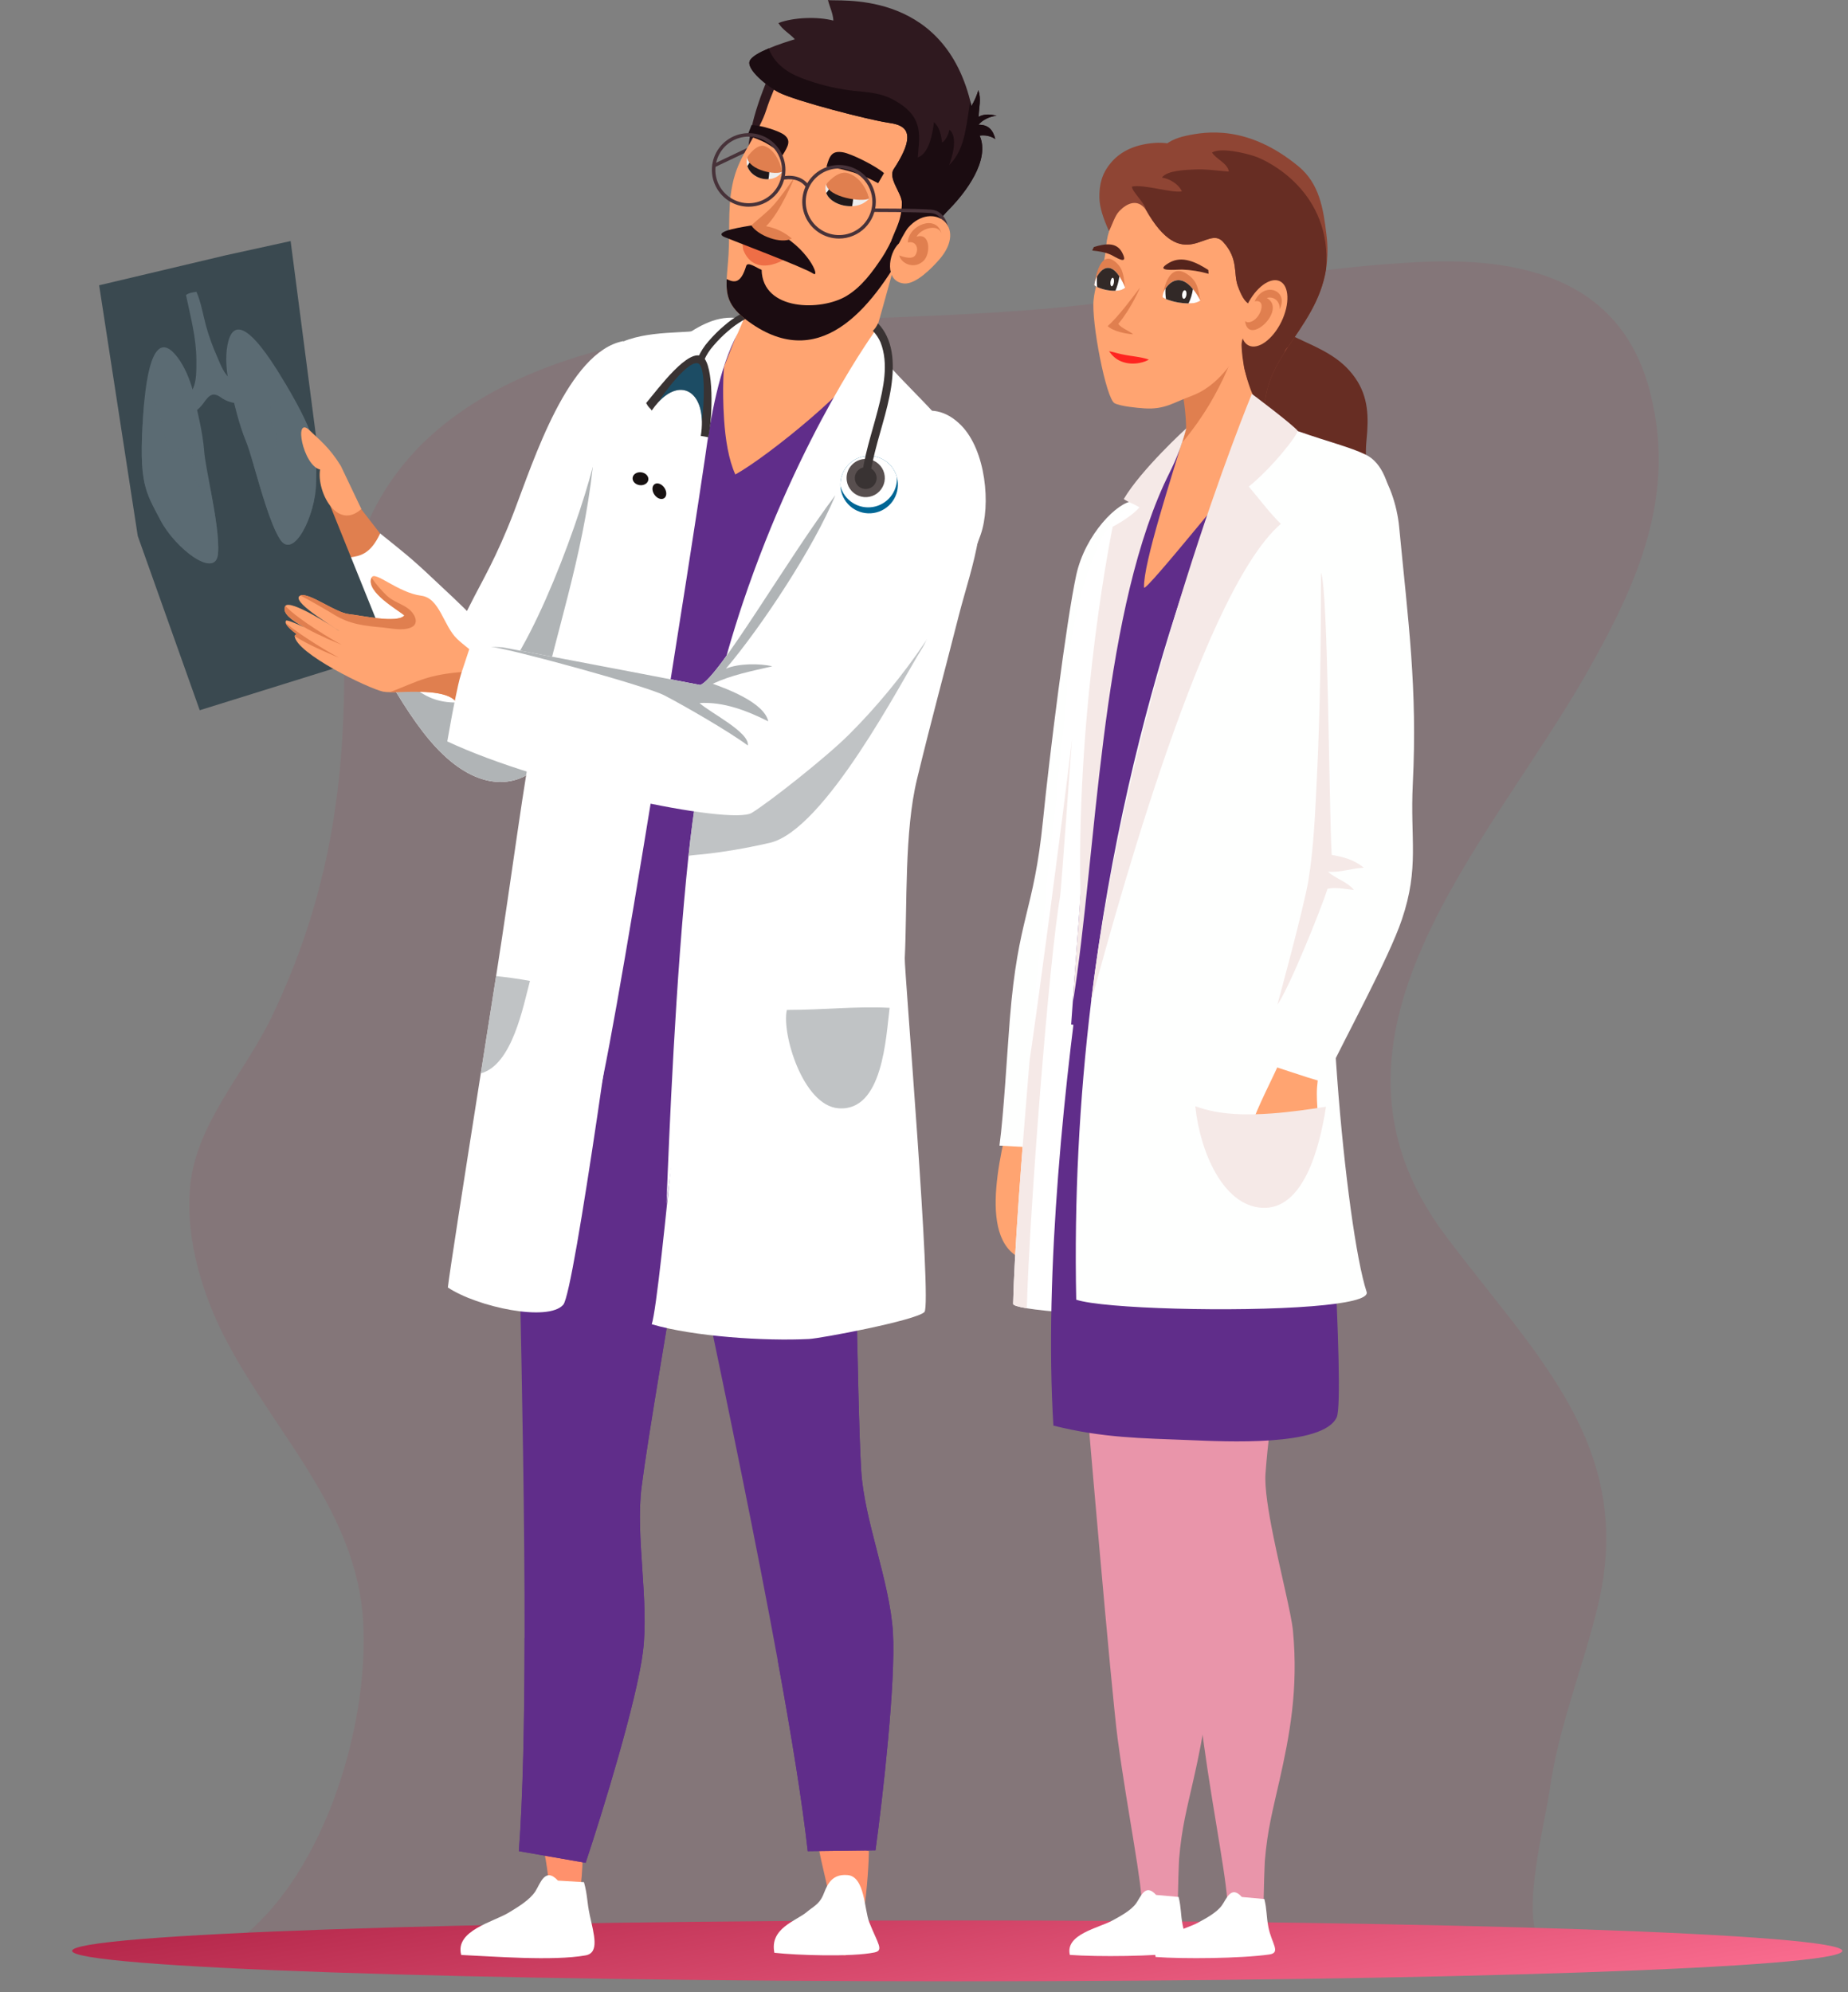 <svg width="205" height="221" viewBox="0 0 205 221" fill="none" xmlns="http://www.w3.org/2000/svg">
<rect x="0" y="0" width="205" height="221" fill="#808080" stroke="none"/>
<path d="M176.163 74.405C181.794 64.448 185.907 54.974 183.088 43.667C180.124 31.787 170.249 28.522 157.927 29.054C146.08 29.561 134.728 31.9 123.024 33.476C109.802 35.259 96.401 34.997 83.062 36.109C59.348 38.096 37.818 46.745 38.172 72.267C38.37 86.689 36.614 99.221 30.193 112.704C27.228 118.927 21.795 124.583 21.109 131.471C20.51 137.397 22.449 143.723 25.236 148.968C30.775 159.385 39.655 167.806 40.3 180.1C40.911 191.72 35.755 209.059 25.383 216L170.847 215.493C168.703 212.219 171.358 202.483 171.941 198.36C172.9 191.571 175.634 184.88 177.242 178.204C181.53 160.38 170.274 150.348 160.295 136.997C143.809 114.955 165.142 93.89 176.163 74.405Z" fill="#AF2245" fill-opacity="0.1"/>
<path d="M204.366 216.426C204.366 218.295 160.407 219.802 106.183 219.802C51.959 219.802 8 218.29 8 216.426C8 214.563 51.959 213.05 106.183 213.05C160.407 213.05 204.366 214.563 204.366 216.426Z" fill="url(#paint0_linear_1180_2670)"/>
<path d="M58.686 199.746C58.873 201.28 59.875 203.88 60.407 205.727C60.781 206.994 60.996 211.521 61.903 212.297C65.251 215.166 64.662 202.35 64.538 200.957L58.686 199.746Z" fill="#FF916C"/>
<path d="M64.781 208.806L61.895 208.632C60.45 207.064 59.923 209.006 59.385 209.828C58.744 210.804 57.437 211.57 56.465 212.166C54.753 213.221 50.434 214.17 51.163 216.882C54.701 217.037 61.331 217.576 64.959 216.927C66.522 216.647 65.893 214.63 65.424 212.471C65.101 210.987 65.181 210.247 64.781 208.806Z" fill="white"/>
<path d="M90.667 203.647C90.716 205.191 91.486 207.869 91.852 209.748C92.106 211.045 91.927 215.574 92.761 216.426C95.841 219.578 96.387 206.759 96.387 205.363L90.667 203.647Z" fill="#FF916C"/>
<path d="M94.047 208.021C92.019 207.819 91.643 209.516 91.282 210.308C90.856 211.264 90.161 211.553 89.497 212.116C88.329 213.108 85.351 213.907 85.903 216.639C88.357 216.916 94.501 217.123 97.004 216.602C98.08 216.378 97.378 215.647 96.432 213.264C95.869 211.858 95.953 208.211 94.047 208.021Z" fill="white"/>
<path d="M71.165 164.968C70.473 170.449 72.028 177.636 71.314 183.262C70.63 188.662 66.886 200.884 64.959 206.658L57.555 205.366C58.008 199.346 58.178 190.953 58.189 181.712C58.228 155.533 57.006 122.538 57.391 117.323L79.381 108.127C79.865 110.114 78.196 121.368 76.222 133.561C74.2 146.019 71.862 159.445 71.165 164.968Z" fill="#602D8A"/>
<path d="M71.323 183.262C70.639 188.662 66.895 200.884 64.968 206.658L57.565 205.366C58.017 199.346 58.187 190.953 58.198 181.712C60.815 182.628 63.749 182.703 65.746 181.525C68.964 179.611 69.11 164.766 69.387 162.858C70.392 156.06 70.871 148.856 71.536 142.045C71.927 138.067 72.441 134.007 73.032 130.03C73.295 128.271 75.275 119.497 74.323 118.873H76.041C75.469 122.168 76.217 125.725 76.041 129.17C75.963 130.639 76.026 132.113 76.228 133.57C74.207 146.024 71.869 159.454 71.172 164.972C70.473 170.449 72.028 177.636 71.323 183.262Z" fill="#602D8A"/>
<path d="M97.118 205.271L89.604 205.366C88.991 199.85 87.772 192.422 86.277 184.207C81.507 158.14 73.817 124.207 73.219 118.867L93.138 105.783C93.596 106.798 93.935 110.643 94.198 115.918C94.906 130.228 95.056 155.133 95.538 163.164C95.869 168.68 98.716 175.456 99.058 181.118C99.374 186.542 97.946 199.247 97.118 205.271Z" fill="#602D8A"/>
<path d="M97.118 205.271L89.604 205.366C88.991 199.85 87.772 192.422 86.277 184.207C90.035 184.093 93.979 182.374 94.688 178.716C95.738 173.35 92.791 160.673 92.74 156.507C92.692 152.477 92.419 148.25 92.419 143.959V115.628L94.191 115.908C94.899 130.219 95.049 155.123 95.531 163.155C95.862 168.671 98.708 175.447 99.05 181.108C99.374 186.542 97.946 199.247 97.118 205.271Z" fill="#602D8A"/>
<path d="M90.284 119.123C93.972 108.708 99.443 81.998 103.477 71.57C105.258 66.966 108.785 59.484 108.622 54.72C108.424 48.845 95.469 38.634 95.549 38.832L82.415 36.379C80.2 37.378 74.604 36.325 70.118 39.286C65.695 42.198 60.856 107.677 62.215 113.946L90.284 119.123Z" fill="#602D8A"/>
<path d="M73.864 53.938C73.056 59.054 66.236 72.578 61.693 76.406C59.004 78.671 51.447 83.966 48.86 79.537C48.668 79.204 48.514 78.852 48.4 78.486C47.54 75.798 50.83 69.755 52.138 67.116C53.404 64.57 55.035 61.961 57.039 56.72C59.193 51.088 63.034 39.006 69.144 37.841L72.899 50.641L73.864 53.938Z" fill="white"/>
<path d="M73.864 53.938C73.056 59.054 66.236 72.578 61.693 76.406C59.004 78.671 51.447 83.966 48.86 79.536C50.363 79.12 51.807 78.515 53.159 77.736C57.998 74.882 63.847 59.103 65.757 51.813C67.136 46.544 70.895 56.383 72.897 50.647L73.864 53.938Z" fill="#B0B4B6"/>
<path d="M58.127 86.15C55.706 87.346 51.585 87.239 46.955 81.245C44.951 78.654 42.858 75.077 41.314 72.019L41.028 71.439C40.219 69.808 39.32 68.198 38.622 66.533C38.179 65.477 37.55 62.389 37.045 62.168L42.166 59.178C44.671 61.189 45.568 61.865 48.008 64.172C51.064 67.062 54.4 69.914 56.398 73.736C56.507 73.944 56.63 74.191 56.772 74.467C58.252 77.608 60.944 84.757 58.127 86.15Z" fill="white"/>
<path d="M35.23 50.241C32.869 50.471 30.594 53.284 29.406 55.12C31.344 56.729 33.052 58.8 35.443 59.783C36.647 60.279 37.574 62.049 38.839 61.839C39.847 61.675 41.063 61.568 42.166 59.189L35.23 50.241Z" fill="#E07F4F"/>
<path d="M41.28 70.701L41.265 70.121C41.225 70.313 41.23 70.512 41.28 70.701Z" fill="#B0B4B6"/>
<path d="M58.127 86.15C55.707 87.346 51.585 87.239 46.955 81.245C44.951 78.654 42.858 75.077 41.314 72.019L41.28 70.699C41.606 72.067 43.733 73.951 44.645 74.998C46.273 76.858 47.974 77.908 50.46 77.938C53.647 77.978 55.331 76.443 56.753 74.475C58.252 77.608 60.944 84.757 58.127 86.15Z" fill="#B0B4B6"/>
<path d="M25.092 28.31L10.998 31.649L15.282 59.464L22.157 78.793L43.14 72.252L35.781 53.994L32.239 26.744L25.092 28.31Z" fill="#3A4950"/>
<g style="mix-blend-mode:color-dodge">
<g style="mix-blend-mode:saturation">
<path d="M24.179 61.462C23.905 64.265 19.432 60.854 17.787 57.686C16.142 54.518 15.357 53.714 15.888 45.972C15.923 45.461 15.962 44.98 16.006 44.529C16.622 38.131 18.062 37.518 19.669 39.609C21.389 41.852 21.817 45.305 21.817 45.305C21.817 45.305 22.497 47.957 22.65 50.056C22.714 50.927 23.035 52.557 23.37 54.366C23.847 56.918 24.34 59.824 24.179 61.462Z" fill="#5B6B73"/>
</g>
<g style="mix-blend-mode:saturation">
<path d="M35.062 53.572C35.02 57.14 32.563 62.194 31.056 59.822C29.989 58.14 28.944 54.353 28.136 51.598C27.806 50.477 27.516 49.514 27.28 48.95C26.471 47.006 25.884 44.333 25.884 44.333C25.884 44.333 24.706 41.052 25.234 38.279C25.761 35.505 27.512 35.585 31.477 42.254C31.518 42.323 31.557 42.392 31.598 42.46C35.435 48.953 35.106 50.041 35.062 53.572Z" fill="#5B6B73"/>
</g>
<g style="mix-blend-mode:saturation">
<path d="M25.615 42.034C24.91 41.624 24.477 40.486 24.08 39.555C23.587 38.45 23.177 37.31 22.852 36.144C22.52 34.916 22.295 33.495 21.791 32.374C21.406 32.432 20.953 32.478 20.634 32.733C21.146 35.213 21.772 37.439 21.783 39.923C21.783 41.056 21.815 42.31 21.391 43.133C21.123 43.654 20.402 44.421 19.908 44.093L20.583 45.869C21.37 45.994 22.065 45.435 22.574 44.721C23.241 43.787 23.628 43.434 24.604 44.161C25.277 44.615 26.093 44.81 26.899 44.71C27.91 44.551 27.525 43.234 27.398 41.927C27.006 42.346 26.157 42.349 25.615 42.034Z" fill="#5B6B73"/>
</g>
</g>
<g style="mix-blend-mode:color-dodge" opacity="0.6">
<path d="M24.179 61.462C23.905 64.265 19.432 60.854 17.787 57.686C16.142 54.518 15.357 53.714 15.888 45.972C15.923 45.461 15.962 44.98 16.006 44.529C18.221 43.348 17.875 49.37 18.996 50.217C23.006 47.6 20.25 52.071 22.039 53.882C22.413 54.267 22.88 54.348 23.361 54.366C23.847 56.918 24.34 59.824 24.179 61.462Z" fill="#5B6B73"/>
</g>
<g style="mix-blend-mode:color-dodge" opacity="0.6">
<path d="M35.062 53.572C35.021 57.14 32.563 62.194 31.056 59.822C29.989 58.14 28.944 54.353 28.137 51.598C28.195 51.417 28.284 51.247 28.398 51.095C29.333 49.884 30.748 50.66 30.641 48.561C30.557 46.951 29.364 46.626 30.133 44.933C30.368 44.417 31.054 44.26 31.32 43.662C31.471 43.276 31.566 42.872 31.604 42.46C35.435 48.953 35.107 50.041 35.062 53.572Z" fill="#5B6B73"/>
</g>
<path d="M37.811 51.693C36.536 49.613 35.4 48.778 34.385 47.779C32.505 45.936 33.598 51.66 35.507 52.09C35.105 54.507 37.376 58.927 40.086 56.467L37.811 51.693Z" fill="#FFA471"/>
<path d="M77.748 36.553L77.204 49.907C74.888 57.024 74.213 65.058 73.327 72.796C72.432 80.664 71.236 88.523 70.133 96.497C68.764 106.385 63.731 143.277 62.488 144.738C60.836 146.679 52.955 145.011 49.68 142.832C49.85 141.28 51.456 131.004 53.335 119.079L55.034 108.286C56.819 96.948 58.191 85.921 59.279 80.974C61.671 70.071 64.63 61.963 65.757 51.815C66.191 47.922 64.729 40.183 68.482 38.191C71.697 36.486 76.658 37.099 77.748 36.553Z" fill="white"/>
<path d="M99.735 27.471C99.262 29.252 98.15 33.351 97.26 36.443C96.916 37.639 96.602 38.686 96.374 39.378C95.402 42.342 85.204 50.641 81.57 52.639C80.822 50.998 80.467 48.727 80.323 46.536C80.086 42.907 80.323 40.671 80.323 40.671C80.323 40.671 84.213 30.837 85.411 27.682L97.374 27.619L99.735 27.471Z" fill="#FFA471"/>
<path d="M106.34 68.365C104.525 75.522 103.475 79.239 101.729 86.422C100.31 92.254 100.652 100.333 100.366 106.314C100.307 107.555 103.413 144.686 102.546 145.555C101.611 146.49 91.032 148.486 89.738 148.546C84.899 148.794 76.92 148.282 72.297 146.91C73.273 144.071 76.652 105.415 76.951 102.372C77.194 99.888 77.493 97.445 77.832 95.002C78.052 93.406 78.293 91.809 78.548 90.2C78.663 89.466 78.794 88.733 78.94 88C79.586 84.772 80.515 81.607 81.716 78.542C83.398 74.23 84.351 69.409 86.54 65.282C88.566 61.46 89.985 57.245 91.808 53.288C92.469 51.852 96.293 45.953 96.026 45.301L97.478 39.133C99.841 42.402 104.981 46.376 107.469 50.938C110.445 56.379 107.74 62.841 106.34 68.365Z" fill="white"/>
<path d="M94.953 48.421C95.566 49.542 96.735 50.503 97.275 51.652C91.923 55.716 84.993 72.875 81.357 84.8C80.439 87.806 79.733 90.477 79.314 92.525C79.286 92.66 79.258 92.794 79.232 92.931C77.867 99.697 77.069 106.598 76.533 112.602C75.953 119.06 74.29 130.462 73.933 133.564C74.23 125.871 74.931 108.568 76.374 94.965C76.628 92.583 76.946 90.129 77.346 87.613C78.45 80.585 80.138 73.66 82.392 66.912C88.783 47.903 97.305 36.394 97.305 36.394C97.518 37.667 98.314 39.316 98.865 40.804C99.043 41.261 99.189 41.73 99.303 42.208C99.677 43.89 100.97 46.507 100.938 48.202C99.273 48.359 96.538 48.164 94.953 48.421Z" fill="white"/>
<path d="M82.583 35.121L82.514 35.398L82.727 35.449C83.034 35.251 82.714 35.314 82.583 35.121Z" fill="#E6E8EA"/>
<path d="M75.862 37.297C74.073 38.499 71.589 40.011 70.254 41.617C71.344 42.28 74.793 42.665 75.675 43.486C74.275 45.078 70.583 46.608 69.118 48.209C69.65 48.744 71.86 51.297 71.135 62.196C69.951 79.935 66.389 120.267 66.024 122.944C67.441 120.467 77.426 56.426 78.215 50.749C78.821 46.349 79.763 40.843 81.85 36.944L82.508 35.404C79.963 34.83 77.991 35.867 75.862 37.297Z" fill="white"/>
<g style="mix-blend-mode:multiply" opacity="0.8">
<path d="M103.936 64.337C102.441 67.363 104.06 69.114 102.243 72C100.063 75.449 91.51 92.114 85.377 93.507C79.383 94.869 76.611 94.802 76.374 94.965C76.628 92.583 76.946 90.129 77.346 87.613C78.047 87.187 78.714 86.74 79.305 86.32C79.65 86.075 79.97 85.837 80.256 85.622C80.63 85.344 80.989 85.062 81.357 84.8C84.549 82.454 87.815 80.314 90.733 77.649C93.417 75.189 95.938 72.725 98.469 70.172C100.364 68.262 102.538 66.658 103.936 64.337Z" fill="#B0B4B6"/>
</g>
<path d="M55.776 75.335C54.8 73.839 52.161 72.267 50.712 70.882C49.179 69.419 48.791 66.355 46.735 66.088C44.129 65.751 41.587 63.284 41.228 64.062C41.224 64.069 41.221 64.076 41.219 64.084C40.531 65.667 44.191 67.68 44.856 68.277C44.108 69.194 40.013 68.265 38.733 68.136C37.211 67.983 34.267 65.692 33.337 66.06C33.27 66.087 33.211 66.13 33.164 66.185C32.619 67.006 37.331 69.705 37.628 70.021C36.981 69.505 32.189 66.469 31.658 67.217L31.643 67.239C31.445 67.613 31.615 67.987 31.991 68.378C32.406 68.802 33.073 69.221 33.774 69.6C32.688 69.097 31.705 68.697 31.718 68.884C31.698 68.917 31.686 68.953 31.682 68.991C31.678 69.028 31.682 69.067 31.694 69.103C31.779 69.432 32.303 69.905 32.959 70.391C32.903 70.376 32.844 70.384 32.793 70.412C32.743 70.441 32.705 70.487 32.688 70.542C32.687 70.552 32.687 70.562 32.688 70.572C32.875 72.495 40.807 76.35 42.482 76.727C42.729 76.77 42.979 76.79 43.23 76.787C44.966 76.808 48.488 76.46 50.077 77.419C50.764 77.832 51.68 79.112 52.538 80.222C53.322 81.232 54.054 82.092 54.52 82.015L54.68 81.267L55.903 75.551C55.864 75.477 55.821 75.406 55.776 75.335ZM36.557 70.985L36.322 70.856L36.092 70.736C36.204 70.791 36.301 70.841 36.383 70.884C36.465 70.927 36.508 70.955 36.557 70.985ZM35.789 72.237L35.908 72.314C35.865 72.292 35.824 72.266 35.785 72.237H35.789Z" fill="#FFA471"/>
<path d="M55.903 75.551L54.688 81.263C54.001 80.882 53.294 80.539 52.57 80.236L52.546 80.224C51.688 79.121 50.772 77.841 50.084 77.421C48.495 76.462 44.974 76.809 43.237 76.789C44.579 76.305 45.877 75.667 47.239 75.252C48.735 74.785 50.378 74.594 51.966 74.505C52.841 74.458 53.811 74.273 54.658 74.606C55.06 74.764 55.406 75.105 55.779 75.323C55.821 75.406 55.864 75.477 55.903 75.551Z" fill="#E07F4F"/>
<path d="M45.529 69.637C44.574 69.998 43.417 69.701 42.46 69.615C40.492 69.439 38.826 69.269 37.09 68.206C36.449 67.811 34.708 66.791 33.329 66.06C34.264 65.686 37.204 67.983 38.725 68.136C40.006 68.265 44.106 69.194 44.849 68.277C44.183 67.68 40.523 65.66 41.211 64.084C41.704 64.799 42.268 65.463 42.894 66.065C43.602 66.748 44.576 66.968 45.337 67.561C46.032 68.106 46.594 69.236 45.529 69.637Z" fill="#E07F4F"/>
<path d="M37.923 71.542C37.426 71.333 36.905 71.116 36.376 70.882L36.318 70.856C34.822 70.194 33.267 69.413 31.994 68.389C31.62 68.004 31.449 67.617 31.647 67.251L31.662 67.228C33.065 68.755 37.249 71.204 37.923 71.542Z" fill="#E07F4F"/>
<path d="M32.957 70.4C32.301 69.914 31.778 69.441 31.692 69.112C33.535 70.662 37.006 72.664 37.6 72.966C36.105 72.338 34.286 71.574 32.688 70.581C32.687 70.571 32.687 70.561 32.688 70.551C32.705 70.497 32.743 70.451 32.793 70.423C32.843 70.394 32.901 70.386 32.957 70.4Z" fill="#E07F4F"/>
<path d="M106.611 47.178C103.277 43.813 99.224 45.927 95.989 51.306C95.452 52.198 93.979 53.204 92.669 54.929C87.46 61.794 79.735 75.237 77.678 75.993C77.678 75.993 63.927 73.346 55.778 71.819C54.445 71.57 53.264 71.35 52.314 71.176C52.241 71.424 52.164 71.671 52.086 71.923C51.785 72.871 51.456 73.809 51.151 74.755C50.923 75.469 50.72 76.475 50.538 77.342C50.196 78.972 49.907 80.611 49.617 82.251C60.295 87.262 81.071 91.578 83.396 90.178C85.243 89.056 91.574 84.086 94.168 81.499C100.118 75.572 105.944 67.366 108.781 59.327C109.94 56.021 109.363 49.959 106.611 47.178Z" fill="white"/>
<path d="M54.327 71.746C54.277 71.746 54.226 71.746 54.179 71.755L54.327 71.746Z" fill="#B0B4B6"/>
<path d="M85.669 73.921C83.239 74.482 81.183 74.877 79.064 75.854C80.46 76.363 84.776 77.91 85.221 80.026C82.847 78.828 80.249 77.837 77.6 77.994C78.791 79.082 83.185 81.245 82.953 82.703C80.989 81.23 75.976 78.322 73.678 77.135C71.639 76.082 56.634 71.981 54.458 71.753L55.766 71.819C63.92 73.346 77.678 75.993 77.678 75.993C79.735 75.245 87.467 61.787 92.675 54.931C90.28 60.738 84.486 69.51 80.525 74.183C81.916 73.587 84.314 73.587 85.669 73.921Z" fill="#B0B4B6"/>
<g style="mix-blend-mode:multiply" opacity="0.8">
<path d="M87.557 112.037H87.286C86.684 114.598 89.045 122.622 92.994 122.951C97.955 123.364 98.278 115.002 98.688 111.806C94.925 111.615 91.299 112.037 87.557 112.037Z" fill="#B0B4B6"/>
</g>
<g style="mix-blend-mode:multiply" opacity="0.8">
<path d="M58.789 108.822C58.054 111.535 56.85 118.148 53.335 119.077L55.034 108.284C56.28 108.421 57.533 108.587 58.789 108.822Z" fill="#B0B4B6"/>
</g>
<path d="M93.263 54.262C93.329 54.675 93.476 55.072 93.695 55.429C93.914 55.787 94.202 56.097 94.541 56.343C94.88 56.59 95.264 56.766 95.672 56.864C96.079 56.962 96.502 56.978 96.916 56.912C97.33 56.846 97.727 56.7 98.084 56.481C98.441 56.261 98.751 55.974 98.998 55.635C99.244 55.296 99.421 54.911 99.518 54.504C99.616 54.096 99.632 53.674 99.566 53.26C99.549 53.15 99.525 53.04 99.495 52.933C99.29 52.172 98.811 51.514 98.15 51.085C97.489 50.657 96.693 50.488 95.914 50.611C95.136 50.735 94.431 51.142 93.935 51.754C93.439 52.366 93.187 53.14 93.228 53.927C93.234 54.039 93.245 54.151 93.263 54.262Z" fill="#006695"/>
<path d="M93.228 53.927C93.433 54.688 93.912 55.346 94.573 55.774C95.234 56.203 96.03 56.372 96.808 56.248C97.586 56.125 98.291 55.718 98.787 55.107C99.283 54.495 99.535 53.721 99.495 52.935C99.29 52.174 98.811 51.516 98.15 51.087C97.489 50.658 96.693 50.49 95.914 50.613C95.136 50.736 94.431 51.144 93.935 51.756C93.439 52.368 93.187 53.142 93.228 53.929V53.927Z" fill="white"/>
<path d="M93.94 53.37C94.007 53.784 94.194 54.169 94.479 54.476C94.764 54.783 95.134 54.998 95.542 55.096C95.95 55.193 96.377 55.167 96.77 55.021C97.162 54.876 97.504 54.617 97.749 54.277C97.995 53.938 98.135 53.533 98.151 53.115C98.167 52.696 98.059 52.282 97.839 51.925C97.62 51.568 97.3 51.283 96.919 51.108C96.539 50.933 96.115 50.874 95.701 50.94C95.426 50.984 95.162 51.081 94.924 51.227C94.687 51.373 94.48 51.564 94.317 51.79C94.153 52.016 94.036 52.271 93.971 52.542C93.906 52.814 93.896 53.095 93.94 53.37Z" fill="#584F4F"/>
<path d="M94.839 53.228C94.877 53.465 94.984 53.684 95.147 53.86C95.309 54.036 95.52 54.16 95.753 54.215C95.986 54.271 96.23 54.257 96.455 54.174C96.68 54.091 96.875 53.943 97.015 53.749C97.156 53.556 97.236 53.325 97.246 53.085C97.255 52.846 97.193 52.609 97.068 52.405C96.943 52.201 96.76 52.038 96.543 51.938C96.326 51.837 96.083 51.804 95.847 51.841C95.689 51.866 95.539 51.922 95.403 52.005C95.267 52.088 95.149 52.197 95.055 52.326C94.962 52.455 94.895 52.6 94.858 52.755C94.82 52.91 94.814 53.071 94.839 53.228Z" fill="#393333"/>
<path d="M98.363 37.282C98.119 36.762 97.792 36.286 97.394 35.871C97.263 36.174 97.078 36.45 96.847 36.686L96.826 36.705C97.184 37.076 97.473 37.508 97.678 37.981C98.613 40.344 97.991 43.101 97.385 45.458C96.708 48.103 95.763 50.744 95.548 53.48C95.501 54.06 96.396 54.161 96.443 53.581C96.564 52.026 96.948 50.503 97.353 49C98.069 46.357 98.994 43.647 99.035 40.882C99.054 39.664 98.903 38.4 98.363 37.282Z" fill="#393333"/>
<path d="M73.488 55.178C74.151 55.925 74.74 56.009 75.142 55.925C76.058 55.738 76.854 54.617 77.443 52.651C77.8 51.464 78.093 49.58 78.308 48.204C78.413 47.533 78.523 46.837 78.568 46.729C78.556 46.754 78.537 46.776 78.514 46.791C78.49 46.807 78.463 46.816 78.436 46.819L78.413 46.409C78.239 46.422 78.204 46.621 78.133 47.015C78.082 47.294 78.022 47.684 77.946 48.136C77.733 49.499 77.441 51.364 77.093 52.522C76.559 54.305 75.841 55.37 75.077 55.522C74.538 55.626 73.955 55.26 73.411 54.46L73.123 54.714C73.235 54.876 73.356 55.031 73.488 55.178Z" fill="white"/>
<path d="M72.525 53.794C72.277 54.077 72.351 54.619 72.694 55.004C73.035 55.389 73.516 55.471 73.764 55.191C74.013 54.91 73.938 54.366 73.596 53.981C73.254 53.596 72.774 53.512 72.525 53.794Z" fill="#171111"/>
<path d="M70.363 53.252C69.428 53.159 68.993 52.706 68.789 52.308C68.325 51.402 68.589 49.992 69.553 48.228C70.136 47.159 71.236 45.697 72.037 44.632C72.43 44.11 72.835 43.57 72.882 43.462C72.873 43.49 72.871 43.52 72.875 43.55C72.879 43.58 72.889 43.608 72.905 43.634L73.2 43.391C73.303 43.55 73.189 43.706 72.965 44.022C72.806 44.243 72.579 44.546 72.314 44.895C71.52 45.953 70.43 47.4 69.862 48.447C68.985 50.05 68.716 51.351 69.103 52.106C69.376 52.639 69.994 52.899 70.895 52.854L70.906 53.264C70.725 53.273 70.543 53.27 70.363 53.252Z" fill="white"/>
<path d="M71.923 53.198C71.89 53.594 71.471 53.875 70.989 53.826C70.507 53.778 70.142 53.419 70.176 53.022C70.209 52.626 70.628 52.346 71.11 52.394C71.593 52.443 71.957 52.802 71.923 53.198Z" fill="#171111"/>
<path d="M71.667 44.727C71.686 44.744 71.712 44.753 71.723 44.778C71.957 45.256 72.129 45.254 72.299 45.544C72.524 45.216 72.77 44.904 73.037 44.609C75.398 42.05 77.8 43.301 77.862 46.751C77.869 47.291 77.827 47.829 77.737 48.361C78.202 48.426 78.11 48.426 78.57 48.51C79.067 46.308 79.204 40.514 77.963 39.598C76.432 38.471 73.095 43.028 71.667 44.727Z" fill="#393333"/>
<g style="mix-blend-mode:color-dodge" opacity="0.5">
<path d="M73.037 44.611C75.398 42.052 77.8 43.303 77.862 46.753C78.125 44.778 78.262 40.905 77.54 40.372C76.514 39.615 73.299 44.071 73.037 44.611Z" fill="#006695"/>
<path d="M72.744 45.215C72.728 45.228 72.715 45.245 72.707 45.264C72.527 45.645 72.591 45.527 72.744 45.215Z" fill="#FF9800"/>
</g>
<path d="M78.594 37.862C79.136 37.228 79.728 36.639 80.366 36.103C80.892 35.641 81.465 35.236 82.075 34.893C82.469 34.723 82.878 34.591 83.297 34.499C83.217 34.731 82.955 35.071 82.903 35.31C82.71 35.378 82.525 35.467 82.351 35.576C81.782 35.913 81.245 36.303 80.748 36.74C80.177 37.227 79.646 37.758 79.161 38.331C78.726 38.815 78.371 39.364 78.108 39.959C77.921 40.396 77.263 40.088 77.443 39.649C77.732 38.997 78.12 38.394 78.594 37.862Z" fill="#393333"/>
<path d="M79.163 18.609L79.021 18.256L84.688 15.557L84.83 15.91L79.163 18.609Z" fill="#473239"/>
<path d="M86.295 6.157C84.8 9.389 83.032 13.576 82.953 17.43C83.062 15.914 84.434 14.219 85.295 13.002C86.568 11.207 88.555 8.832 90.28 7.828L86.295 6.157Z" fill="#2F191F"/>
<path d="M104.536 18.972C103.817 20.536 102.944 22.523 101.92 24.596C101.89 24.66 101.858 24.721 101.828 24.783C101.55 25.344 101.267 25.905 100.959 26.48C97.073 33.815 91.323 41.277 83.473 35.979C80.871 34.221 80.52 32.978 80.613 30.961C80.649 30.187 80.751 29.299 80.817 28.224C81.004 25.191 80.63 22.297 81.54 19.351C82.338 16.774 84.224 14.65 85.011 12.179C85.892 9.409 87.639 6.372 88.529 3.933L92.385 3.548C96.824 2.138 101.146 4.23 104.198 7.735C107.25 11.239 106.342 15.058 104.536 18.972Z" fill="#FFA471"/>
<path d="M101.935 24.624C101.897 24.677 101.86 24.731 101.824 24.785C101.479 25.321 101.188 25.889 100.955 26.482C97.073 33.815 91.323 41.277 83.473 35.979C80.871 34.221 80.52 32.978 80.613 30.961C81.469 31.381 82.176 31.479 82.774 29.508C82.936 28.978 83.886 29.695 84.488 29.936C84.589 34.51 91.11 34.54 93.929 32.819C95.611 31.794 96.796 30.146 97.854 28.564C98.712 27.29 100.357 23.817 100.338 22.224L101.907 24.596L101.935 24.624Z" fill="#1B0C11"/>
<path d="M96.428 22.022C96.187 22.287 95.893 22.498 95.566 22.643C95.239 22.788 94.885 22.864 94.527 22.865C92.923 22.94 91.191 21.931 91.635 20.436C91.635 20.436 92.738 19.523 93.901 19.892C94.075 19.948 94.249 20.004 94.415 20.064C95.307 20.391 96.058 20.83 96.428 22.022Z" fill="#EEEEEE"/>
<path d="M94.415 20.071C94.249 20.011 94.075 19.955 93.901 19.899C93.34 19.748 92.742 19.814 92.228 20.086C92.192 20.579 91.99 21.046 91.656 21.411C92.002 22.346 93.301 22.927 94.527 22.871C94.61 22.481 94.651 22.083 94.65 21.684C94.655 21.138 94.575 20.594 94.415 20.071Z" fill="#20181A"/>
<path d="M94.073 19.215C92.91 18.841 91.643 20.443 91.643 20.443C91.869 21.886 95.643 22.475 96.434 22.022C95.996 20.598 95.183 19.566 94.073 19.215Z" fill="#E07F4F"/>
<path d="M86.787 19.034C86.613 19.286 86.382 19.493 86.114 19.64C85.845 19.787 85.545 19.869 85.239 19.878C83.931 19.951 82.52 18.944 82.882 17.449C82.882 17.449 83.781 16.537 84.729 16.905C84.871 16.961 85.011 17.017 85.148 17.077C85.875 17.402 86.486 17.841 86.787 19.034Z" fill="#EEEEEE"/>
<path d="M85.155 17.082C85.019 17.022 84.879 16.966 84.736 16.91C84.51 16.835 84.269 16.813 84.032 16.846C83.796 16.878 83.57 16.964 83.372 17.097C83.349 17.574 83.187 18.034 82.906 18.421C83.189 19.355 84.247 19.936 85.247 19.882C85.314 19.489 85.347 19.092 85.346 18.694C85.35 18.151 85.286 17.609 85.155 17.082Z" fill="#20181A"/>
<path d="M84.869 16.226C83.921 15.852 82.882 17.454 82.882 17.454C83.069 18.897 86.144 19.486 86.789 19.034C86.43 17.617 85.774 16.578 84.869 16.226Z" fill="#E07F4F"/>
<path d="M91.764 18.506C92.763 18.62 93.748 18.833 94.705 19.142C95.642 19.454 96.549 19.85 97.415 20.325L98.064 19.204C97.138 18.394 94.454 17.054 93.503 16.895C92.258 16.686 92.019 17.31 91.682 18.495L91.764 18.506Z" fill="#1B0C11"/>
<path d="M86.755 17.194C86.221 16.674 85.619 16.227 84.966 15.865C84.316 15.518 83.625 15.25 82.91 15.067C83.064 14.671 83.216 14.275 83.368 13.879C84.344 13.862 86.493 14.533 87.041 15C87.759 15.606 87.447 16.196 86.798 17.243C86.785 17.226 86.77 17.21 86.755 17.194Z" fill="#1B0C11"/>
<path d="M85.038 8.774C85.04 8.769 85.044 8.764 85.047 8.759H85.026C84.98 8.81 84.984 8.815 85.038 8.774Z" fill="#2F191F"/>
<path d="M110.409 15.424C109.897 15.089 109.278 14.955 108.673 15.05C109.864 17.744 107.127 21.355 105.286 23.219C104.393 24.125 103.708 25.077 102.905 25.983C102.269 26.699 102.307 26.658 101.234 26.75C100.708 26.794 98.892 26.678 98.892 26.678C99.574 25.864 100.047 24.407 100.049 22.48C100.049 21.43 98.465 19.791 99.15 18.753C102.112 14.254 100.019 13.835 98.507 13.611C96.353 13.292 88.335 11.226 86.424 10.269C85.335 9.723 82.602 7.652 83.211 6.669C83.488 6.221 84.333 5.764 85.267 5.374C86.389 4.901 87.639 4.521 88.174 4.357C87.591 3.714 86.793 3.303 86.35 2.555C88.032 1.91 90.714 1.828 92.445 2.282C92.415 1.488 92.032 0.774 91.847 0C92.781 0.247 104.452 -1.379 107.626 11.181C107.673 11.368 107.72 11.555 107.763 11.759C108.092 11.206 108.35 10.614 108.531 9.996C108.871 11.039 108.593 11.865 108.561 12.955C109.164 12.607 109.921 12.671 110.551 12.839C109.836 12.899 108.983 13.288 108.548 13.843C109.641 13.806 110.163 14.441 110.409 15.424Z" fill="#2F191F"/>
<path d="M110.409 15.424C109.897 15.089 109.278 14.955 108.673 15.05C109.864 17.744 107.127 21.355 105.286 23.219C104.393 24.125 103.708 25.077 102.905 25.983C102.269 26.699 102.307 26.658 101.234 26.75C100.708 26.794 98.892 26.678 98.892 26.678C99.342 25.37 100.047 24.407 100.049 22.48C100.049 21.43 98.465 19.791 99.15 18.753C102.112 14.254 100.019 13.835 98.507 13.611C96.353 13.292 88.335 11.226 86.424 10.269C85.335 9.723 82.602 7.652 83.211 6.669C83.488 6.221 84.333 5.764 85.267 5.374C85.462 5.893 85.745 6.375 86.105 6.798C87.301 8.209 89.064 8.766 90.796 9.29C92.285 9.725 93.813 10.01 95.359 10.138C96.6 10.256 97.843 10.408 98.959 10.991C100.075 11.574 101.202 12.372 101.675 13.607C102.161 14.893 101.89 16.151 101.809 17.456C103.075 17.082 103.492 14.652 103.598 13.55C104.213 14.049 104.428 15.045 104.497 15.793C104.918 15.645 105.228 14.813 105.333 14.393C106.282 15.196 105.65 17.406 105.282 18.318C106.778 16.893 107.093 14.723 107.378 12.845C107.462 12.284 107.564 11.746 107.626 11.187C107.673 11.374 107.72 11.561 107.763 11.764C108.092 11.211 108.35 10.619 108.531 10.002C108.871 11.045 108.593 11.871 108.561 12.961C109.164 12.613 109.921 12.677 110.551 12.845C109.836 12.905 108.983 13.293 108.548 13.849C109.641 13.806 110.163 14.441 110.409 15.424Z" fill="#1B0C11"/>
<path d="M82.183 25.566L82.439 27.688C83.725 31.03 87.538 28.809 88.288 27.751C87.174 27.493 83.191 26.127 82.183 25.566Z" fill="#EE6E46"/>
<path d="M85.845 25.609L83.351 25.009C82.927 25.112 78.865 25.626 80.361 26.297C80.856 26.52 89.217 29.677 90.2 30.346C91.073 30.94 89.641 27.366 85.845 25.609Z" fill="#1B0C11"/>
<path d="M84.979 25.095C86.578 23.555 88.138 19.675 88.138 19.675C87.391 20.721 86.662 21.776 85.82 22.742C85.086 23.581 84.166 24.228 83.351 25.009C84.099 26.163 86.662 27.116 87.837 26.465C87.025 25.761 86.038 25.287 84.979 25.095Z" fill="#E07F4F"/>
<path d="M83.05 22.931C82.243 22.931 81.454 22.692 80.784 22.243C80.112 21.795 79.59 21.157 79.281 20.412C78.972 19.666 78.891 18.846 79.049 18.054C79.206 17.263 79.595 16.536 80.165 15.965C80.736 15.395 81.463 15.006 82.254 14.848C83.046 14.691 83.866 14.772 84.612 15.081C85.358 15.389 85.995 15.912 86.443 16.584C86.891 17.255 87.131 18.043 87.131 18.851C87.129 19.932 86.699 20.969 85.934 21.734C85.169 22.499 84.132 22.929 83.05 22.931ZM83.05 15.155C82.32 15.155 81.605 15.372 80.998 15.778C80.39 16.184 79.916 16.761 79.636 17.436C79.357 18.111 79.284 18.855 79.426 19.571C79.569 20.288 79.921 20.947 80.438 21.463C80.954 21.98 81.613 22.332 82.329 22.475C83.046 22.617 83.789 22.544 84.465 22.265C85.14 21.985 85.717 21.511 86.123 20.904C86.529 20.296 86.746 19.581 86.746 18.851C86.745 17.871 86.355 16.931 85.662 16.239C84.97 15.546 84.03 15.156 83.05 15.155Z" fill="#473239"/>
<path d="M93.075 26.465C92.268 26.465 91.479 26.225 90.808 25.777C90.138 25.328 89.615 24.691 89.306 23.945C88.998 23.2 88.917 22.379 89.075 21.588C89.233 20.797 89.621 20.07 90.192 19.499C90.763 18.929 91.49 18.54 92.281 18.383C93.073 18.226 93.893 18.307 94.638 18.616C95.384 18.924 96.021 19.447 96.469 20.118C96.918 20.789 97.157 21.578 97.157 22.385C97.156 23.467 96.725 24.504 95.96 25.269C95.194 26.034 94.157 26.464 93.075 26.465ZM93.075 18.69C92.344 18.69 91.63 18.907 91.022 19.313C90.415 19.72 89.941 20.297 89.662 20.972C89.383 21.648 89.31 22.39 89.453 23.107C89.595 23.824 89.947 24.482 90.464 24.999C90.981 25.515 91.64 25.867 92.356 26.009C93.073 26.152 93.816 26.079 94.491 25.799C95.166 25.519 95.743 25.046 96.149 24.438C96.555 23.83 96.772 23.116 96.772 22.385C96.771 21.405 96.381 20.465 95.688 19.773C94.995 19.08 94.055 18.69 93.075 18.69Z" fill="#473239"/>
<path d="M89.477 20.854C88.77 19.793 87.587 19.789 86.722 19.972L86.641 19.598C88.032 19.305 89.153 19.675 89.798 20.643L89.477 20.854Z" fill="#473239"/>
<path d="M105.318 26.275H104.944C104.944 26.172 104.944 23.768 103.271 23.639C101.507 23.505 96.877 23.512 96.83 23.512V23.127C96.877 23.127 101.52 23.127 103.297 23.256C104.914 23.378 105.325 25.284 105.318 26.275Z" fill="#473239"/>
<path d="M100.755 25.245C100.417 25.619 99.718 27.004 99.718 27.004C98.505 28.125 98.105 31.26 100.295 31.449C101.604 31.561 103.4 29.705 104.2 28.787C107.441 25.065 103.417 22.243 100.755 25.245Z" fill="#FFA471"/>
<path d="M100.716 26.905C101.617 26.665 102.006 27.613 101.527 28.331C101.133 28.92 99.744 28.331 99.744 28.331C100.009 29.308 101.497 29.923 102.492 28.892C103.239 28.11 103.221 25.776 101.677 26.258C102.097 25.406 104.05 24.708 104.437 25.929C103.921 23.706 100.716 24.983 100.716 26.905Z" fill="#E07F4F"/>
<path d="M150.32 41.907C148.701 39.596 146.394 38.682 143.88 37.503C141.802 36.525 139.744 34.733 140.078 32.555L138.396 36.544C137.892 39.383 137.835 42.697 138.972 45.411C139.907 47.664 141.667 48.368 143.761 49.316C146.378 50.501 151.933 52.493 151.35 56.123C151.785 53.836 151.35 51.159 151.589 48.817C151.832 46.335 151.83 44.058 150.32 41.907Z" fill="#672D23"/>
<path d="M131.351 158.4C131.832 154.505 132.51 150.671 133.176 146.878C133.237 146.531 133.297 146.187 133.363 145.839C133.4 145.63 133.435 145.419 133.471 145.207C133.614 144.389 133.754 143.571 133.89 142.755C134.121 141.384 134.336 140.018 134.533 138.656C134.568 138.402 134.796 136.078 135.125 132.615H118.613C120.155 151.32 122.538 179.022 123.598 189.437C123.763 191.08 123.897 192.29 123.991 192.968C125.149 201.497 126.764 209.129 126.654 211.615L130.643 213.297C130.643 209.308 130.796 206.241 130.796 206.241C131.095 202.705 131.643 200.766 132.432 197.258C133.527 192.387 134.538 187.187 133.914 180.671C133.742 178.884 132.606 174.445 131.768 170.325C131.194 167.499 130.759 164.822 130.871 163.258C130.989 161.626 131.153 160.007 131.351 158.4Z" fill="#E995AA"/>
<path d="M130.744 210.447L128.245 210.221C127.041 208.86 126.525 210.48 126.032 211.155C125.445 211.961 124.288 212.57 123.426 213.047C121.908 213.888 118.131 214.57 118.68 216.875C121.746 217.101 128.105 217.047 131.273 216.6C132.637 216.413 131.538 215.378 131.191 213.548C130.95 212.292 131.043 211.669 130.744 210.447Z" fill="white"/>
<path d="M140.383 163.484C140.269 165.047 140.705 167.723 141.28 170.551C142.118 174.664 143.252 179.108 143.426 180.895C144.05 187.413 143.039 192.611 141.942 197.484C141.153 200.991 140.607 202.929 140.308 206.465C140.308 206.465 140.155 209.535 140.155 213.521L136.166 211.839C136.277 209.353 134.671 201.721 133.501 193.194C132.546 186.181 127.146 121.908 126.729 115.09C126.729 115.019 126.729 114.946 126.716 114.873H146.331C145.26 126.275 144.125 138.292 144.041 138.888C143.845 140.25 143.631 141.616 143.398 142.987C143.264 143.802 143.121 144.621 142.979 145.439C142.942 145.65 142.907 145.862 142.869 146.073C142.809 146.417 142.747 146.763 142.682 147.11C142.017 150.903 141.338 154.738 140.858 158.634C140.669 160.239 140.499 161.856 140.383 163.484Z" fill="#E995AA"/>
<path d="M140.256 210.677L137.757 210.45C136.553 209.09 136.036 210.71 135.542 211.385C134.957 212.191 133.8 212.8 132.938 213.277C131.421 214.118 127.643 214.8 128.193 217.105C131.256 217.331 137.617 217.277 140.785 216.83C142.148 216.643 141.05 215.609 140.701 213.778C140.462 212.521 140.553 211.901 140.256 210.677Z" fill="white"/>
<path d="M116.394 134.684C115.576 131.43 116.14 127.987 115.705 124.791L112.714 120.879C111.733 125.279 108.312 135.864 112.434 139.108C113.978 140.323 114.415 139.744 115.643 138.548C117.239 136.968 116.908 136.731 116.394 134.684Z" fill="#FFA471"/>
<path d="M125.684 55.613C124.071 55.613 120.379 59.222 119.385 63.813C118.284 68.895 116.394 84.062 115.705 90.965C114.667 101.333 112.948 101.553 112.022 113.054C111.723 116.761 111.348 123.572 110.871 127.092L115.021 127.322C115.837 125.338 116.245 122.873 116.907 120.931C118.763 115.488 119.946 109.849 120.996 104.307C121.852 99.793 122.658 95.015 124.277 90.737C125.772 86.761 125.864 82.428 126.52 78.31C126.583 77.914 126.692 77.563 126.755 77.161L125.684 55.613Z" fill="#FEFFFE"/>
<path d="M135.093 103.912C134.772 112.656 132.873 121.206 132.398 129.912C132.241 132.817 132.082 135.688 131.957 138.587C131.927 139.234 132.763 145.064 132.331 145.563C131.652 146.344 118.439 145.888 113.903 145.14C112.953 144.983 112.383 144.815 112.387 144.641C112.516 139.002 113.286 128.753 114.207 117.693C115.492 102.264 117.929 83.254 118.465 74.858C118.732 70.03 119.821 65.282 121.686 60.821C123.409 56.583 127.695 54.219 130.49 51.675L136.931 83.892C134.527 89.51 135.316 97.834 135.093 103.912Z" fill="white"/>
<path d="M146.621 116.129C146.277 111.301 146.525 106.85 146.465 102.05L120.536 102.931C118.088 119.379 115.809 141.138 116.854 158.155C122.378 159.536 126.641 159.551 132.041 159.766C135.804 159.916 146.808 160.514 148.286 157.221C149.234 155.103 147.054 122.258 146.621 116.129Z" fill="#602D8A"/>
<path d="M140.308 46.151L131.581 49.086C124.082 58.157 122.699 64.798 122.002 72.232C121.181 80.955 118.824 113.652 118.824 113.652C118.824 113.652 130.654 115.508 133.245 115.8C140.607 115.493 143.151 116.804 145.518 109.05C151.071 90.89 140.892 63.166 147.849 53.508C145.68 52.286 139.735 48.802 140.308 46.151Z" fill="#602D8A"/>
<path d="M138.865 42.331C138.118 39.613 137.009 36.92 137.662 34.084L130.538 40.884C130.621 41.17 130.695 41.445 130.763 41.723C131.234 43.619 132.138 45.649 131.579 47.527C129.979 52.903 126.807 62.516 126.907 65.176C126.936 65.955 138.966 50.792 139.617 50.45C140.329 50.077 141.036 49.69 141.727 49.275C140.72 47 139.536 44.796 138.865 42.331Z" fill="#FFA471"/>
<path d="M135.654 39.464C134.871 40.426 133.832 41.247 132.923 42.095C132.617 42.381 131.903 42.656 131.054 43C131.374 44.489 131.551 46.005 131.581 47.527C131.581 47.873 131.219 48.671 131.207 49.022C132.336 47.665 133.356 46.221 134.258 44.705C135.458 42.613 137.062 39.553 137.211 37.101C136.637 37.804 136.25 38.729 135.654 39.464Z" fill="#E07F4F"/>
<path d="M139.292 23.963C137.525 21.039 134.168 19.185 130.72 19.649L125.568 20.695C125.596 21.428 124.508 22.449 124.045 23.312C123.456 24.417 122.832 25.815 122.723 27.155C122.464 30.31 121.585 30.757 121.314 33.256C121.049 35.712 122.697 44.23 123.637 44.733C124.277 45.075 126.129 45.252 126.961 45.305C129.219 45.445 130.138 44.671 132.178 43.923C134.695 43.004 136.594 40.643 137.729 38.381C140.135 33.589 142.37 29.056 139.292 23.963Z" fill="#FFA471"/>
<path d="M147.105 29.834C146.544 33.402 144.57 35.938 142.892 38.484C142.751 38.697 142.613 38.908 142.479 39.121C141.12 41.269 140.065 43.484 140.325 46.389C139.445 45.11 138.417 42.432 138.03 40.894C137.574 39.077 139.899 35.55 140.022 33.645C138.779 34.101 138.095 33.91 137.307 31.714C136.804 30.318 137.419 28.703 135.654 26.809C133.89 24.916 131.25 30.615 127.084 23.215C127.058 22.594 127.06 22.021 127.084 21.492C127.312 16.735 129.477 15.51 131.57 15.062C133.751 14.594 138.398 13.806 144.039 18.452C146.351 20.359 146.793 23.11 147.142 26.002C147.308 27.275 147.295 28.564 147.105 29.834Z" fill="#8F4534"/>
<path d="M128.037 15.86C126.077 16.017 124.398 16.673 123.234 18.058C122.234 19.247 121.925 20.469 121.957 21.95C121.981 23.011 122.376 24.211 123.017 25.63C123.391 24.959 123.643 23.957 124.178 23.406C125.013 22.544 126.166 22.013 127.084 23.219C128.514 21.035 131.895 22.026 134.48 23.723L133.359 17.521C131.684 16.469 130.123 15.694 128.037 15.86Z" fill="#8F4534"/>
<path d="M147.105 29.834C146.544 33.402 144.57 35.938 142.892 38.484C142.677 38.636 142.529 38.864 142.478 39.121C141.12 41.269 140.065 43.484 140.325 46.389C139.445 45.11 137.854 41.933 137.729 38.385C137.664 36.516 139.897 35.55 140.022 33.645C138.779 34.101 138.095 33.91 137.307 31.714C136.804 30.318 137.419 28.703 135.654 26.809C133.89 24.916 131.25 30.615 127.084 23.215C127.058 22.594 125.544 21.228 125.568 20.699C126.877 20.419 129.886 21.419 131.11 21.235C130.736 20.415 129.757 19.835 128.899 19.699C129.46 18.895 131.568 18.851 132.484 18.804C133.779 18.736 135.034 18.942 136.321 19.032C136.135 18.049 134.935 17.697 134.452 16.92C135.456 16.331 138.092 16.978 139.179 17.335C140.731 17.847 147.772 21.325 147.105 29.834Z" fill="#672D23"/>
<path d="M142.148 35.688C141.191 37.656 139.564 38.839 138.514 38.329C137.464 37.819 137.393 35.809 138.348 33.843C139.303 31.877 140.931 30.692 141.978 31.198C143.024 31.705 143.099 33.718 142.148 35.688Z" fill="#FFA471"/>
<path d="M141.946 34.316C143.036 32.204 140.213 31.149 139.181 33.43C140.742 33.103 139.662 35.91 138.344 35.742L138.12 35.634C138.46 38.495 142.832 34.349 140.527 33.056C141.335 32.837 142.021 33.45 141.946 34.316Z" fill="#E07F4F"/>
<path d="M131.826 30.505C129.396 28.708 128.964 32.976 128.964 32.976C129.664 33.497 132.312 34.008 133.161 33.349C132.892 32.077 132.878 31.279 131.826 30.505Z" fill="#E07F4F"/>
<path d="M133.161 33.349C132.864 33.538 132.521 33.641 132.17 33.645C132.065 33.645 131.957 33.656 131.849 33.656C130.992 33.651 130.143 33.488 129.344 33.178C129.234 33.132 129.128 33.077 129.028 33.013L128.964 32.97C128.973 32.849 128.99 32.728 129.015 32.609C129.072 32.396 129.165 32.193 129.29 32.011C129.798 31.232 130.94 30.359 132.333 32.063C132.651 32.464 132.928 32.894 133.161 33.349Z" fill="white"/>
<path d="M132.333 32.063C132.254 32.616 132.09 33.153 131.849 33.656C130.992 33.651 130.143 33.488 129.344 33.178C129.284 32.792 129.266 32.401 129.29 32.011C129.798 31.232 130.95 30.359 132.333 32.063Z" fill="#322927"/>
<path d="M131.611 32.705C131.578 32.965 131.443 33.161 131.314 33.144C131.185 33.127 131.107 32.901 131.14 32.641C131.174 32.381 131.308 32.185 131.439 32.202C131.57 32.219 131.647 32.445 131.611 32.705Z" fill="white"/>
<path d="M123.798 29.11C121.86 27.379 121.404 31.643 121.404 31.643C121.964 32.146 124.108 32.591 124.817 31.918C124.628 30.656 124.637 29.86 123.798 29.11Z" fill="#E07F4F"/>
<path d="M124.817 31.918C124.585 32.107 124.3 32.219 124.002 32.237C123.914 32.248 123.826 32.255 123.738 32.256C123.039 32.272 122.345 32.13 121.708 31.839C121.619 31.796 121.534 31.745 121.454 31.686L121.404 31.643C121.404 31.643 121.415 31.499 121.454 31.284C121.505 31.072 121.585 30.868 121.693 30.678C122.127 29.89 123.08 28.996 124.174 30.658C124.427 31.057 124.643 31.478 124.817 31.918Z" fill="white"/>
<path d="M124.174 30.658C124.097 31.207 123.95 31.744 123.738 32.256C123.039 32.272 122.345 32.13 121.708 31.839C121.669 31.453 121.664 31.065 121.693 30.678C122.127 29.89 123.08 28.992 124.174 30.658Z" fill="#322927"/>
<path d="M123.57 31.314C123.535 31.574 123.421 31.772 123.316 31.759C123.211 31.746 123.153 31.521 123.187 31.262C123.221 31.002 123.336 30.804 123.441 30.817C123.546 30.83 123.604 31.054 123.57 31.314Z" fill="white"/>
<path d="M134.034 29.944C132.725 29.114 131.157 28.308 129.703 29.146C127.86 30.207 130.45 29.893 131.164 29.907C132.148 29.948 133.124 30.105 134.071 30.376L134.034 29.944Z" fill="#55241C"/>
<path d="M121.344 27.404C122.52 27.049 123.847 26.793 124.482 28.021C125.288 29.576 123.703 28.479 123.236 28.267C122.561 27.961 121.873 27.871 121.155 27.793L121.344 27.404Z" fill="#55241C"/>
<path d="M126.464 31.903C125.503 33.17 124.079 35.099 122.877 36.178C123.465 36.751 124.91 37.045 125.701 37.088C125.286 36.701 124.406 36.43 124.052 35.931C125.518 34.179 126.464 31.903 126.464 31.903Z" fill="#E07F4F"/>
<path d="M123.032 38.974C123.032 38.974 123.112 38.974 123.245 39.008C123.378 39.041 123.559 39.08 123.766 39.135L124.092 39.219L124.264 39.262C124.323 39.273 124.381 39.288 124.45 39.303C124.572 39.325 124.693 39.355 124.824 39.376C124.955 39.396 125.082 39.419 125.211 39.443L125.998 39.563L126.372 39.624L126.714 39.69C126.821 39.712 126.918 39.74 127.007 39.761C127.097 39.781 127.172 39.804 127.237 39.824C127.366 39.864 127.441 39.895 127.441 39.895C127.441 39.895 127.372 39.936 127.254 39.994C127.192 40.024 127.118 40.056 127.03 40.092C126.942 40.127 126.843 40.155 126.735 40.187C126.618 40.222 126.499 40.249 126.379 40.269C126.246 40.295 126.111 40.312 125.976 40.322C125.83 40.334 125.683 40.337 125.536 40.333C125.383 40.327 125.23 40.312 125.078 40.29C124.925 40.264 124.773 40.227 124.624 40.181C124.55 40.16 124.478 40.135 124.407 40.105C124.337 40.079 124.267 40.049 124.2 40.015C124.135 39.981 124.069 39.95 124.013 39.914C123.957 39.879 123.893 39.839 123.839 39.802C123.583 39.623 123.359 39.403 123.174 39.151C123.073 39.043 123.032 38.974 123.032 38.974Z" fill="#FF2420"/>
<path d="M151.6 143.322C151.852 144.092 149.323 144.607 145.574 144.908C137.093 145.591 122.364 145.185 119.387 144.187C119.158 133.13 119.711 122.071 121.043 111.092C125.217 76.634 135.809 52.654 138.858 46.297C139.391 45.191 139.693 44.615 139.693 44.615C139.714 44.66 139.736 44.708 139.763 44.757C140.202 45.613 142.379 47.271 143.989 47.836C147.465 49.054 149.744 49.589 151.505 50.443C158.794 53.976 151.589 82.288 148.837 91.2C148.662 91.784 148.521 92.377 148.415 92.978C146.307 104.359 149.28 136.239 151.6 143.322Z" fill="#FEFFFE"/>
<path d="M138.529 53.976C139.662 55.323 140.864 56.922 142.08 58.118C132.871 66.082 122.778 105.034 121.037 111.092C125.211 76.634 138.869 43.697 138.869 43.697C138.869 43.697 143.473 47.14 143.991 47.839C142.888 49.77 140.166 52.694 138.529 53.976Z" fill="#F5E9E7"/>
<path d="M124.66 55.364C125.153 55.72 125.817 55.912 126.398 56.284C125.464 57.389 123.434 58.432 123.434 58.432C123.434 58.432 119.445 77.66 119.847 98.806C119.873 100.239 119.034 109.679 119.036 111.112C121.664 94.537 122.041 69.351 129.108 53.757C129.828 52.17 130.746 50.72 131.579 47.544C131.579 47.527 126.576 52.11 124.66 55.364Z" fill="#F5E9E7"/>
<path d="M146.768 115.817L143.316 114.206C141.746 119.736 137.578 124.626 137.828 130.507C139.376 130.198 141.505 130.774 143.086 130.32C144.581 129.884 145.142 128.346 145.783 126.637C146.484 124.768 146.073 123.297 146.077 121.346C146.08 119.394 146.669 117.647 146.768 115.817Z" fill="#FFA471"/>
<path d="M155.206 58.424C154.757 53.751 151.51 46.821 146.675 52.656C143.396 56.611 145.464 77.234 146.077 92.576C146.264 97.436 145.826 101.254 144.237 105.921C143.942 106.787 139.564 116.09 139.174 117.656C141.258 118.2 144.781 119.536 146.867 120.049C149.31 114.929 154.054 106.331 155.512 102.009C157.467 96.215 156.417 93.15 156.723 86.959C157.25 76.322 156.217 69.009 155.206 58.424Z" fill="#FEFFFE"/>
<path d="M141.06 123.525C138.357 123.721 135.288 123.727 132.594 122.723C133.099 127.656 135.622 133.751 140.002 133.993C144.529 134.239 146.357 127.564 147.092 122.778C145.088 123.093 143.077 123.379 141.06 123.525Z" fill="#F5E9E7"/>
<path d="M147.308 96.707C148.727 96.828 149.925 96.308 151.288 96.267C150.204 95.365 149.017 95.064 147.723 94.841C147.424 89.635 147.333 65.178 146.538 63.55C146.538 71.009 146.456 78.751 146.082 86.299C145.895 90.082 145.742 94 145.148 97.637C144.673 100.587 141.707 111.439 141.707 111.439C142.981 109.701 146.536 100.877 147.269 98.594C148.25 98.407 149.286 98.641 150.196 98.738C149.477 97.832 148.217 97.516 147.308 96.707Z" fill="#F5E9E7"/>
<path d="M118.925 81.991C118.841 82.697 117.723 98.751 117.596 99.478C116.383 106.413 114.219 134.088 113.903 145.14C112.953 144.983 112.383 144.815 112.387 144.641C112.516 139.002 113.286 128.753 114.207 117.693C115.193 111.043 117.776 91.654 118.925 81.991Z" fill="#F5E9E7"/>
<path d="M118.077 97.333C118.116 97.215 118.155 97.095 118.196 96.978C118.153 97.094 118.114 97.213 118.077 97.333Z" fill="#F5E9E7"/>
<defs>
<linearGradient id="paint0_linear_1180_2670" x1="8" y1="213.05" x2="15.195" y2="253.473" gradientUnits="userSpaceOnUse">
<stop stop-color="#AF2245"/>
<stop offset="1" stop-color="#FF7194"/>
</linearGradient>
</defs>
</svg>
